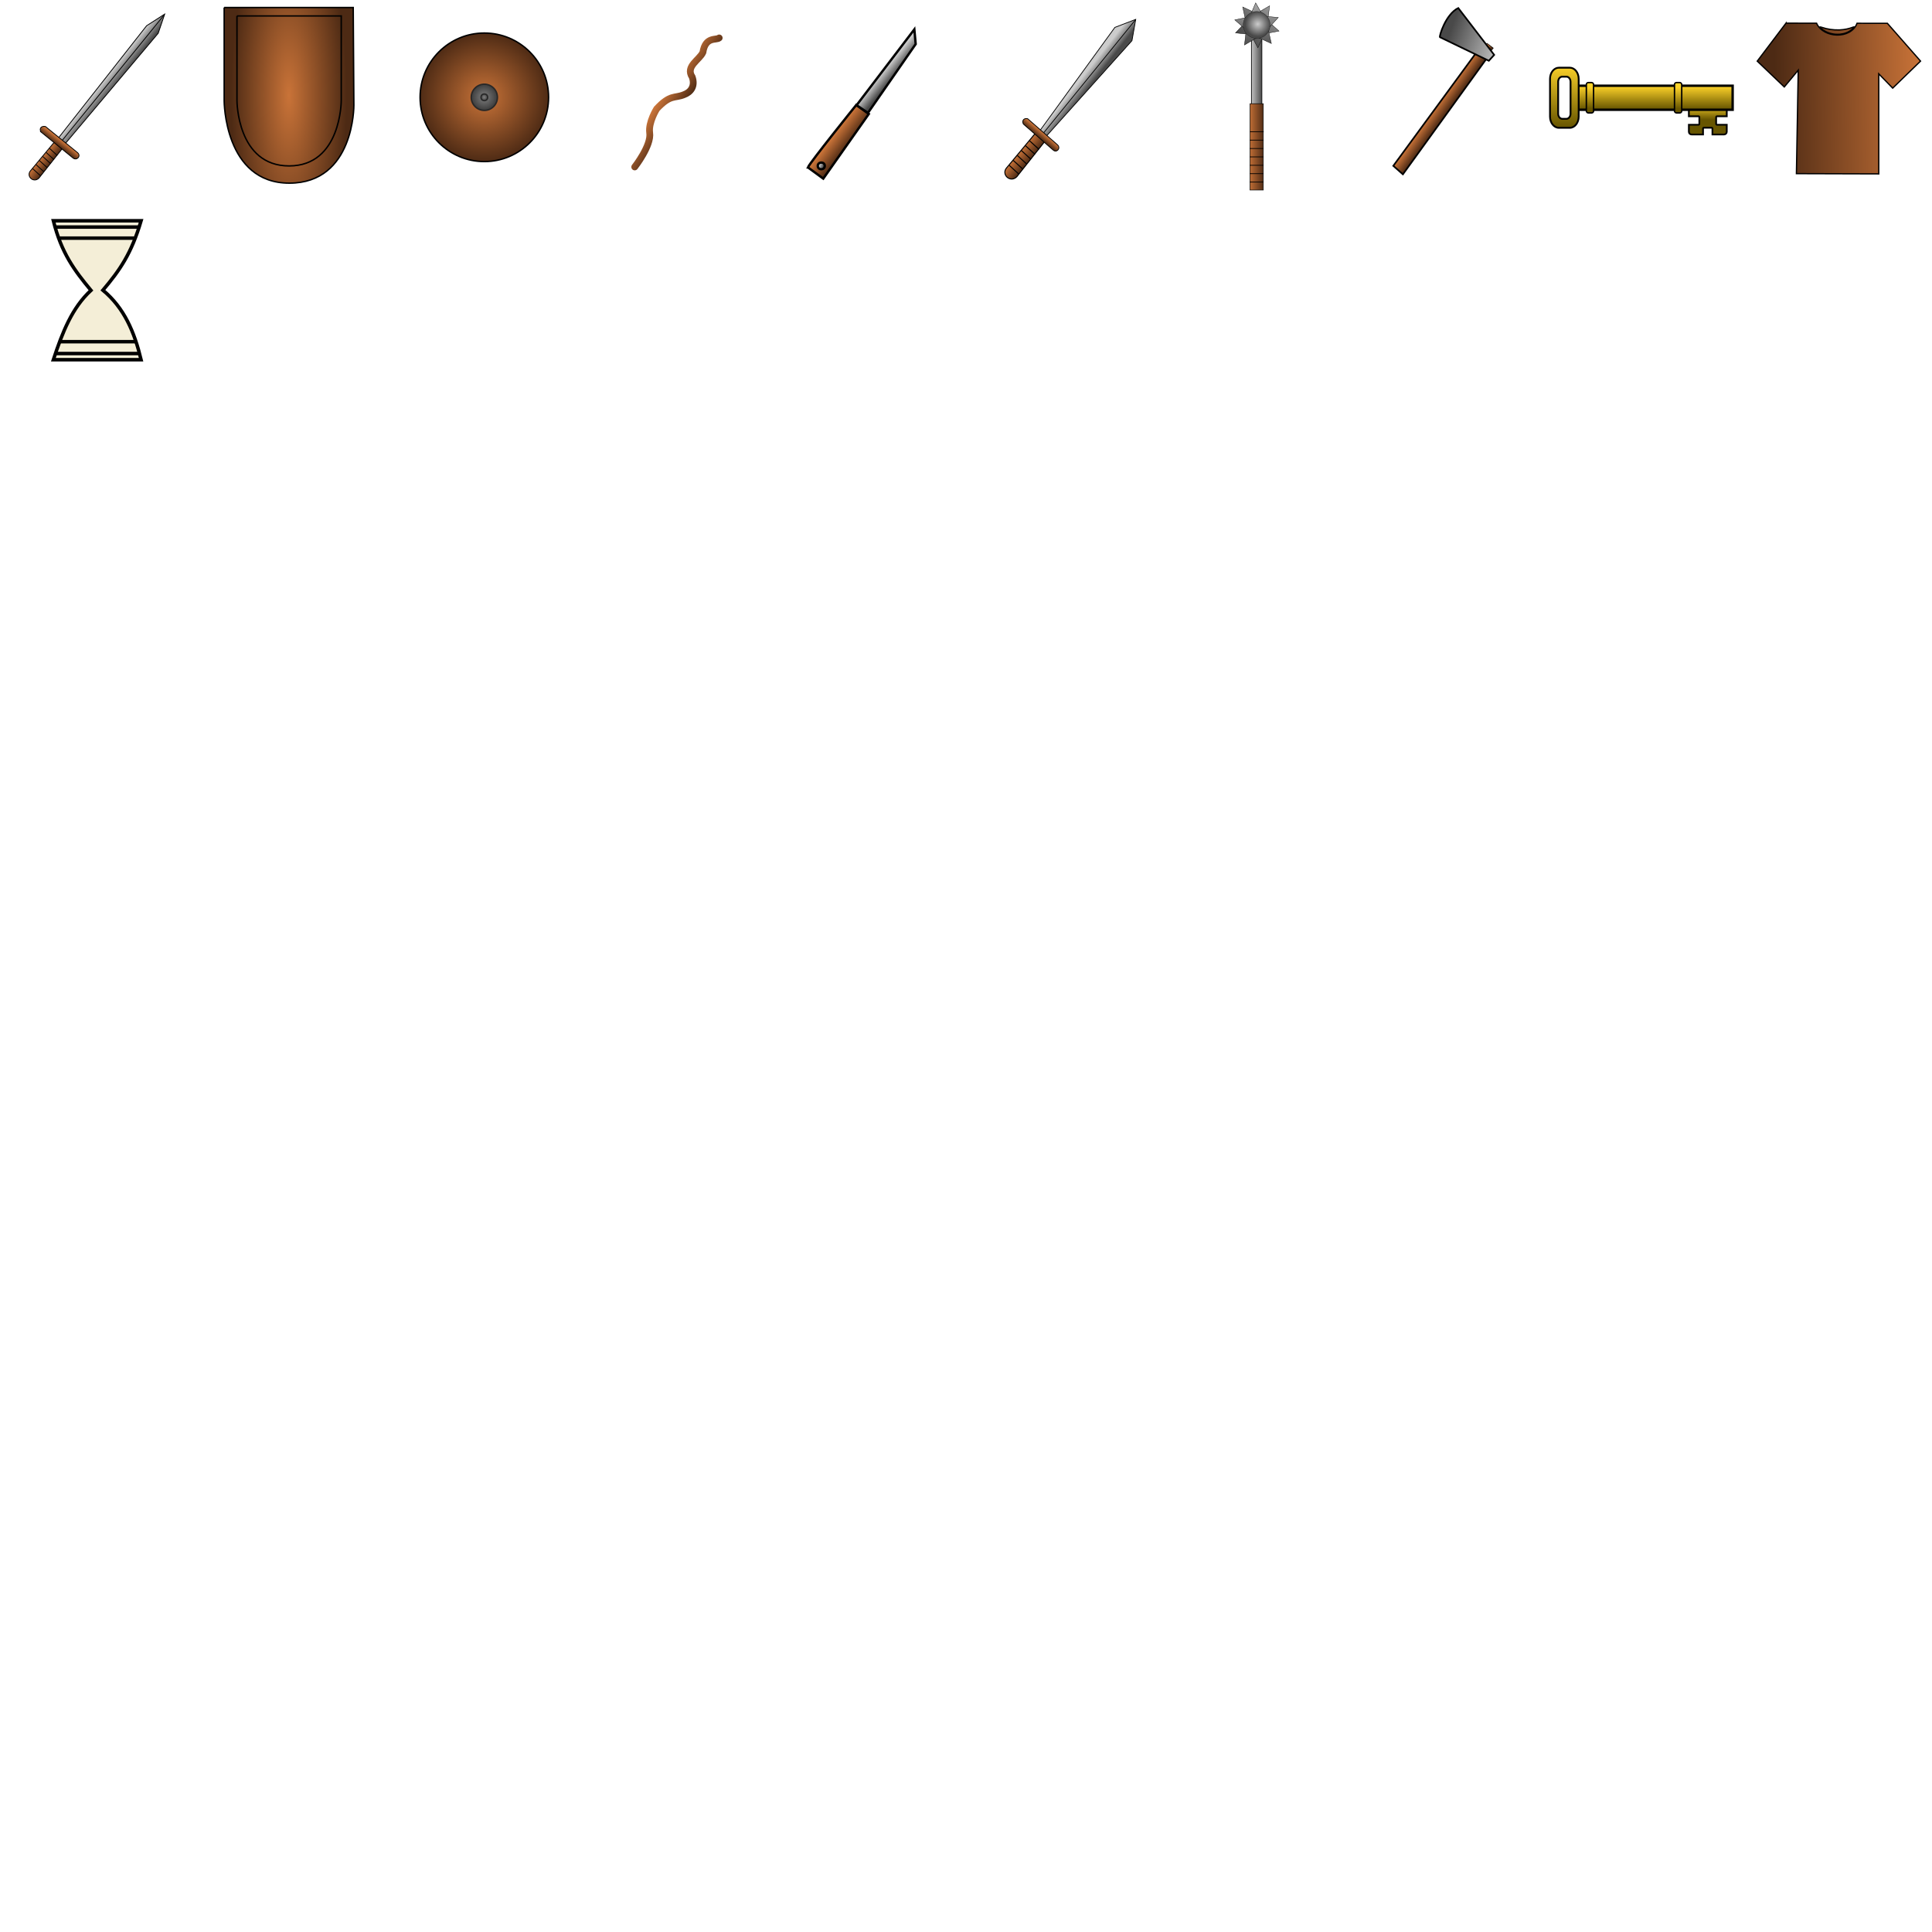 <?xml version="1.0" encoding="UTF-8" standalone="no"?>
<!-- Created with Inkscape (http://www.inkscape.org/) -->

<svg
   xmlns:osb="http://www.openswatchbook.org/uri/2009/osb"
   xmlns:dc="http://purl.org/dc/elements/1.1/"
   xmlns:cc="http://creativecommons.org/ns#"
   xmlns:rdf="http://www.w3.org/1999/02/22-rdf-syntax-ns#"
   xmlns:svg="http://www.w3.org/2000/svg"
   xmlns="http://www.w3.org/2000/svg"
   xmlns:xlink="http://www.w3.org/1999/xlink"
   xmlns:sodipodi="http://sodipodi.sourceforge.net/DTD/sodipodi-0.dtd"
   xmlns:inkscape="http://www.inkscape.org/namespaces/inkscape"
   width="640"
   height="640"
   viewBox="0 0 640 640"
   id="svg3440"
   version="1.1"
   inkscape:version="0.91 r13725"
   sodipodi:docname="items.svg"
   inkscape:export-filename="export/export.png"
   inkscape:export-xdpi="45"
   inkscape:export-ydpi="45">
  <defs
     id="defs3442">
    <linearGradient
       id="linearGradient5708"
       osb:paint="solid">
      <stop
         style="stop-color:#ff6600;stop-opacity:1;"
         offset="0"
         id="stop5710" />
    </linearGradient>
    <linearGradient
       inkscape:collect="always"
       xlink:href="#linearGradient5971"
       id="linearGradient6046-1"
       gradientUnits="userSpaceOnUse"
       x1="573.75"
       y1="361.112"
       x2="573.75"
       y2="372.362"
       gradientTransform="matrix(0.829,0,0,0.638,75.247,-666.398)" />
    <linearGradient
       inkscape:collect="always"
       id="linearGradient5971">
      <stop
         style="stop-color:#ffd42a;stop-opacity:1;"
         offset="0"
         id="stop5973" />
      <stop
         style="stop-color:#675500;stop-opacity:1"
         offset="1"
         id="stop5975" />
    </linearGradient>
    <linearGradient
       inkscape:collect="always"
       xlink:href="#linearGradient5971"
       id="linearGradient6046"
       gradientUnits="userSpaceOnUse"
       x1="573.75"
       y1="361.112"
       x2="573.75"
       y2="372.362"
       gradientTransform="matrix(0.829,0,0,0.638,104.447,-666.398)" />
    <linearGradient
       inkscape:collect="always"
       xlink:href="#linearGradient5971"
       id="linearGradient6042"
       gradientUnits="userSpaceOnUse"
       x1="541.851"
       y1="348.576"
       x2="541.649"
       y2="383.201"
       gradientTransform="matrix(0.596,0,0,0.607,226.909,-655.29)" />
    <linearGradient
       inkscape:collect="always"
       xlink:href="#linearGradient5971"
       id="linearGradient6044"
       gradientUnits="userSpaceOnUse"
       x1="573.75"
       y1="361.112"
       x2="573.75"
       y2="372.362"
       gradientTransform="matrix(0.922,0,0,0.688,49.303,-684.848)" />
    <linearGradient
       inkscape:collect="always"
       xlink:href="#linearGradient5971"
       id="linearGradient6040"
       gradientUnits="userSpaceOnUse"
       x1="597.979"
       y1="370.036"
       x2="597.947"
       y2="375.941"
       gradientTransform="matrix(2.329,0,0,0.905,-795.655,-765.44)" />
    <linearGradient
       inkscape:collect="always"
       xlink:href="#linearGradient12541"
       id="linearGradient3245"
       x1="479.33"
       y1="355.447"
       x2="446.2"
       y2="342.55"
       gradientUnits="userSpaceOnUse"
       gradientTransform="matrix(0.528,0,0,0.582,275.962,-652.045)" />
    <linearGradient
       id="linearGradient12541">
      <stop
         style="stop-color:#cccccc;stop-opacity:1;"
         offset="0"
         id="stop12543" />
      <stop
         style="stop-color:#494949;stop-opacity:1;"
         offset="1"
         id="stop12545" />
    </linearGradient>
    <linearGradient
       inkscape:collect="always"
       xlink:href="#linearGradient4813"
       id="linearGradient3237"
       x1="444.533"
       y1="367.777"
       x2="450.225"
       y2="372.277"
       gradientUnits="userSpaceOnUse"
       gradientTransform="matrix(0.528,0,0,0.582,273.442,-644.336)" />
    <linearGradient
       id="linearGradient4813">
      <stop
         style="stop-color:#c97338;stop-opacity:1;"
         offset="0"
         id="stop4815" />
      <stop
         style="stop-color:#4d2a14;stop-opacity:1;"
         offset="1"
         id="stop4817" />
    </linearGradient>
    <linearGradient
       gradientTransform="matrix(3.539,0,0,3.541,-196.864,-602.808)"
       inkscape:collect="always"
       xlink:href="#linearGradient12541"
       id="linearGradient3246"
       x1="141.281"
       y1="54.432"
       x2="141.68"
       y2="54.573"
       gradientUnits="userSpaceOnUse" />
    <linearGradient
       inkscape:collect="always"
       xlink:href="#linearGradient12541"
       id="linearGradient3236"
       x1="147.416"
       y1="45.331"
       x2="148.225"
       y2="45.987"
       gradientUnits="userSpaceOnUse"
       gradientTransform="matrix(3.539,0,0,3.541,-196.615,-602.559)" />
    <linearGradient
       inkscape:collect="always"
       xlink:href="#linearGradient4813"
       id="linearGradient3228"
       x1="142.638"
       y1="51.53"
       x2="143.93"
       y2="52.524"
       gradientUnits="userSpaceOnUse"
       gradientTransform="matrix(3.539,0,0,3.541,-196.615,-602.559)" />
    <radialGradient
       inkscape:collect="always"
       xlink:href="#linearGradient4813"
       id="radialGradient3299"
       gradientUnits="userSpaceOnUse"
       gradientTransform="matrix(2.169,9.3551042e-6,-9.3504879e-6,2.17,-97.49,-674.532)"
       cx="133.555"
       cy="111.468"
       fx="133.555"
       fy="111.468"
       r="9.961" />
    <radialGradient
       inkscape:collect="always"
       xlink:href="#linearGradient12549"
       id="radialGradient3515"
       cx="192.438"
       cy="100.55"
       fx="192.438"
       fy="100.55"
       r="2.15"
       gradientUnits="userSpaceOnUse"
       gradientTransform="matrix(2.169,0,0,2.17,-225.221,-650.833)" />
    <linearGradient
       id="linearGradient12549">
      <stop
         style="stop-color:#808080;stop-opacity:1;"
         offset="0"
         id="stop12551" />
      <stop
         style="stop-color:#373737;stop-opacity:1;"
         offset="1"
         id="stop12553" />
    </linearGradient>
    <radialGradient
       inkscape:collect="always"
       xlink:href="#linearGradient12549"
       id="radialGradient3523"
       cx="192.62"
       cy="100"
       fx="192.62"
       fy="100"
       r="0.658"
       gradientUnits="userSpaceOnUse"
       gradientTransform="matrix(2.169,0,0,2.17,-225.618,-649.64)" />
    <radialGradient
       inkscape:collect="always"
       xlink:href="#linearGradient4813"
       id="radialGradient3292"
       cx="152.487"
       cy="102.688"
       fx="152.487"
       fy="102.688"
       r="10.05"
       gradientTransform="matrix(1.721,1.1159928e-6,-3.5497681e-6,5.48,-135.185,-994.329)"
       gradientUnits="userSpaceOnUse" />
    <linearGradient
       inkscape:collect="always"
       xlink:href="#linearGradient4813"
       id="linearGradient2446"
       gradientUnits="userSpaceOnUse"
       gradientTransform="matrix(0.913,-0.042,0.042,0.914,-57.469,-502.414)"
       x1="115.345"
       y1="97.134"
       x2="113.871"
       y2="98.831" />
    <linearGradient
       inkscape:collect="always"
       xlink:href="#linearGradient4813"
       id="linearGradient2449"
       gradientUnits="userSpaceOnUse"
       gradientTransform="matrix(0.933,-0.043,0.043,0.929,-60.813,-502.606)"
       x1="109.524"
       y1="101.312"
       x2="112.55"
       y2="103.964" />
    <linearGradient
       inkscape:collect="always"
       xlink:href="#linearGradient12541"
       id="linearGradient2453"
       gradientUnits="userSpaceOnUse"
       gradientTransform="matrix(1.153,-0.053,0.05,1.089,-85.741,-518.461)"
       x1="130.927"
       y1="76.768"
       x2="133.723"
       y2="79.041" />
    <linearGradient
       inkscape:collect="always"
       xlink:href="#linearGradient4813"
       id="linearGradient5720"
       x1="317.95"
       y1="-435.07"
       x2="322.716"
       y2="-432.086"
       gradientUnits="userSpaceOnUse"
       gradientTransform="matrix(1.5,0,0,1.5,-163.105,219.581)" />
    <linearGradient
       inkscape:collect="always"
       xlink:href="#linearGradient4813"
       id="linearGradient5783"
       gradientUnits="userSpaceOnUse"
       gradientTransform="matrix(0.835,-0.039,0.039,0.836,-48.063,-495.825)"
       x1="115.345"
       y1="97.134"
       x2="113.871"
       y2="98.831" />
    <linearGradient
       inkscape:collect="always"
       xlink:href="#linearGradient12541"
       id="linearGradient5796"
       gradientUnits="userSpaceOnUse"
       gradientTransform="matrix(1.056,-0.049,0.046,0.998,250.399,-511.815)"
       x1="130.927"
       y1="76.768"
       x2="133.723"
       y2="79.041" />
    <linearGradient
       inkscape:collect="always"
       xlink:href="#linearGradient4813"
       id="linearGradient5798"
       gradientUnits="userSpaceOnUse"
       gradientTransform="matrix(1.129,-0.052,0.052,1.125,240.936,-523.395)"
       x1="109.524"
       y1="101.312"
       x2="112.55"
       y2="103.964" />
    <linearGradient
       inkscape:collect="always"
       xlink:href="#linearGradient4813"
       id="linearGradient5800"
       gradientUnits="userSpaceOnUse"
       gradientTransform="matrix(0.85,-0.042,0.039,0.912,275.146,-504.856)"
       x1="115.345"
       y1="97.134"
       x2="113.871"
       y2="98.831" />
    <linearGradient
       inkscape:collect="always"
       xlink:href="#linearGradient12541"
       id="linearGradient5796-9"
       gradientUnits="userSpaceOnUse"
       gradientTransform="matrix(0.872,-0.04,0.038,0.824,-103.193,-43.95)"
       x1="130.927"
       y1="76.768"
       x2="133.723"
       y2="79.041" />
    <linearGradient
       inkscape:collect="always"
       xlink:href="#linearGradient12541"
       id="linearGradient5880"
       gradientUnits="userSpaceOnUse"
       gradientTransform="matrix(0.29,-0.037,0.013,0.759,390.585,-493.605)"
       x1="187.586"
       y1="82.756"
       x2="200.67"
       y2="83.389" />
    <linearGradient
       inkscape:collect="always"
       xlink:href="#linearGradient4813"
       id="linearGradient5800-7"
       gradientUnits="userSpaceOnUse"
       gradientTransform="matrix(0.702,-0.035,0.032,0.754,-78.755,-65.405)"
       x1="115.345"
       y1="97.134"
       x2="113.871"
       y2="98.831" />
    <linearGradient
       inkscape:collect="always"
       xlink:href="#linearGradient4813"
       id="linearGradient5909"
       gradientUnits="userSpaceOnUse"
       gradientTransform="matrix(1.099,-0.112,0.051,2.429,208.43,-632.261)"
       x1="211.005"
       y1="99.77"
       x2="215.663"
       y2="99.986" />
    <linearGradient
       inkscape:collect="always"
       xlink:href="#linearGradient12541"
       id="linearGradient5880-7"
       gradientUnits="userSpaceOnUse"
       gradientTransform="matrix(0.125,-0.019,0.005,0.391,-24.009,-20.297)"
       x1="187.586"
       y1="82.756"
       x2="200.67"
       y2="83.389" />
    <radialGradient
       inkscape:collect="always"
       xlink:href="#linearGradient12541"
       id="radialGradient5940"
       cx="120.716"
       cy="-448.545"
       fx="120.716"
       fy="-448.545"
       r="3.055"
       gradientUnits="userSpaceOnUse"
       gradientTransform="matrix(1.363,-0.028,0.028,1.343,296.471,148.901)" />
    <linearGradient
       inkscape:collect="always"
       xlink:href="#linearGradient12541"
       id="linearGradient5944"
       gradientUnits="userSpaceOnUse"
       gradientTransform="matrix(0.105,-0.013,0.005,0.274,-169.443,-880.141)"
       x1="2739.034"
       y1="1719.131"
       x2="2652.956"
       y2="1714.854" />
    <linearGradient
       inkscape:collect="always"
       xlink:href="#linearGradient12541"
       id="linearGradient5944-4"
       gradientUnits="userSpaceOnUse"
       gradientTransform="matrix(0.105,-0.013,0.005,0.274,-169.443,-880.141)"
       x1="2727.485"
       y1="1718.279"
       x2="2647.737"
       y2="1719.02" />
    <linearGradient
       inkscape:collect="always"
       xlink:href="#linearGradient4813"
       id="linearGradient3237-1"
       x1="444.533"
       y1="367.777"
       x2="450.225"
       y2="372.277"
       gradientUnits="userSpaceOnUse"
       gradientTransform="matrix(0.183,0,0,0.195,439.937,-516.81)" />
    <linearGradient
       inkscape:collect="always"
       xlink:href="#linearGradient4813"
       id="linearGradient4412"
       gradientUnits="userSpaceOnUse"
       x1="91.215"
       y1="-365.405"
       x2="42.715"
       y2="-364.53"
       gradientTransform="translate(577.119,-65.288)" />
    <linearGradient
       inkscape:collect="always"
       xlink:href="#linearGradient4813"
       id="linearGradient4414"
       gradientUnits="userSpaceOnUse"
       x1="91.215"
       y1="-365.405"
       x2="42.715"
       y2="-364.53"
       gradientTransform="translate(577.119,-65.288)" />
  </defs>
  <sodipodi:namedview
     id="base"
     pagecolor="#0f0f0f"
     bordercolor="#666666"
     borderopacity="1.0"
     inkscape:pageopacity="0"
     inkscape:pageshadow="2"
     inkscape:zoom="2.0000001"
     inkscape:cx="228.9577"
     inkscape:cy="550.89998"
     inkscape:document-units="px"
     inkscape:current-layer="layer1"
     showgrid="true"
     inkscape:window-width="1920"
     inkscape:window-height="1031"
     inkscape:window-x="0"
     inkscape:window-y="0"
     inkscape:window-maximized="1"
     showguides="true"
     inkscape:guide-bbox="true"
     inkscape:snap-grids="false"
     inkscape:snap-to-guides="false"
     width="640mm"
     units="px"
     showborder="true"
     borderlayer="false"
     fit-margin-top="0"
     fit-margin-left="0"
     fit-margin-right="0"
     fit-margin-bottom="0"
     inkscape:snap-bbox="false"
     inkscape:snap-global="false"
     inkscape:snap-bbox-midpoints="true"
     inkscape:snap-object-midpoints="false"
     inkscape:snap-others="false">
    <inkscape:grid
       type="xygrid"
       id="grid3472"
       visible="true"
       enabled="true"
       snapvisiblegridlinesonly="false"
       spacingx="64"
       spacingy="64"
       originx="0"
       originy="0" />
    <sodipodi:guide
       position="32,593.437"
       orientation="1,0"
       id="guide3343"
       inkscape:label=""
       inkscape:color="rgb(0,0,255)" />
    <sodipodi:guide
       position="1.375,608"
       orientation="0,1"
       id="guide3347" />
    <sodipodi:guide
       position="160,630.828"
       orientation="1,0"
       id="guide4501"
       inkscape:label=""
       inkscape:color="rgb(0,0,255)" />
    <sodipodi:guide
       position="96,604.576"
       orientation="1,0"
       id="guide4503"
       inkscape:label=""
       inkscape:color="rgb(0,0,255)" />
    <sodipodi:guide
       position="224,536.871"
       orientation="1,0"
       id="guide4505"
       inkscape:label=""
       inkscape:color="rgb(0,0,255)" />
    <sodipodi:guide
       position="185.969,544"
       orientation="0,1"
       id="guide4507"
       inkscape:label=""
       inkscape:color="rgb(0,0,255)" />
    <sodipodi:guide
       position="288,569.574"
       orientation="1,0"
       id="guide5830"
       inkscape:label=""
       inkscape:color="rgb(0,0,255)" />
    <sodipodi:guide
       position="352,575.231"
       orientation="1,0"
       id="guide5832"
       inkscape:label=""
       inkscape:color="rgb(0,0,255)" />
    <sodipodi:guide
       position="416,583.717"
       orientation="1,0"
       id="guide5834"
       inkscape:label=""
       inkscape:color="rgb(0,0,255)" />
    <sodipodi:guide
       position="480,592.202"
       orientation="1,0"
       id="guide5836"
       inkscape:label=""
       inkscape:color="rgb(0,0,255)" />
    <sodipodi:guide
       position="544,540"
       orientation="1,0"
       id="guide5838"
       inkscape:label=""
       inkscape:color="rgb(0,0,255)" />
    <sodipodi:guide
       position="608,588.313"
       orientation="1,0"
       id="guide5840"
       inkscape:label=""
       inkscape:color="rgb(0,0,255)" />
  </sodipodi:namedview>
  <g
     inkscape:label="Layer 1"
     inkscape:groupmode="layer"
     id="layer1"
     transform="translate(-31.778,464.843)">
    <g
       id="g5052">
      <title
         id="title5195">sword</title>
      <path
         inkscape:connector-curvature="0"
         sodipodi:nodetypes="cccccc"
         id="path2401"
         d="m 50.804,-418.716 29.546,-37.603 5.984,-3.853 -2.148,6.344 -31.071,36.902 -2.311,-1.789 z"
         style="display:inline;fill:url(#linearGradient2453);fill-opacity:1;fill-rule:evenodd;stroke:#000000;stroke-width:0.274;stroke-linecap:butt;stroke-linejoin:miter;stroke-miterlimit:4;stroke-dasharray:none;stroke-opacity:1" />
      <path
         inkscape:connector-curvature="0"
         sodipodi:nodetypes="cc"
         id="path2405"
         d="m 52.043,-417.902 34.112,-42"
         style="display:inline;fill:#666666;fill-rule:evenodd;stroke:#000000;stroke-width:0.274;stroke-linecap:butt;stroke-linejoin:miter;stroke-miterlimit:4;stroke-dasharray:none;stroke-opacity:1" />
      <path
         inkscape:connector-curvature="0"
         sodipodi:nodetypes="ccccc"
         id="path2403"
         d="m 49.89,-417.908 -7.908,9.513 c -1.75,1.869 0.911,4.365 2.705,2.536 l 7.729,-9.755 -2.527,-2.295 z"
         style="display:inline;fill:url(#linearGradient2449);fill-opacity:1;fill-rule:evenodd;stroke:#000000;stroke-width:0.274;stroke-linecap:butt;stroke-linejoin:miter;stroke-miterlimit:4;stroke-dasharray:none;stroke-opacity:1" />
      <path
         inkscape:connector-curvature="0"
         style="display:inline;fill:url(#linearGradient2446);fill-opacity:1;fill-rule:evenodd;stroke:#000000;stroke-width:0.274;stroke-linecap:butt;stroke-linejoin:miter;stroke-miterlimit:4;stroke-dasharray:none;stroke-opacity:1"
         d="m 45.317,-421.157 10.677,8.683 c 1.227,0.922 2.726,-0.672 1.491,-1.785 l -10.649,-8.675 c -1.313,-0.266 -2.137,0.577 -1.518,1.777 z"
         id="path2415"
         sodipodi:nodetypes="ccccc" />
      <path
         inkscape:connector-curvature="0"
         id="path4871"
         d="m 42.596,-408.978 2.589,2.361"
         style="display:inline;fill:none;fill-rule:evenodd;stroke:#000000;stroke-width:0.274;stroke-linecap:butt;stroke-linejoin:miter;stroke-miterlimit:4;stroke-dasharray:none;stroke-opacity:1" />
      <path
         inkscape:connector-curvature="0"
         style="display:inline;fill:none;fill-rule:evenodd;stroke:#000000;stroke-width:0.274;stroke-linecap:butt;stroke-linejoin:miter;stroke-miterlimit:4;stroke-dasharray:none;stroke-opacity:1"
         d="m 43.71,-410.322 2.589,2.361"
         id="path4873" />
      <path
         inkscape:connector-curvature="0"
         id="path4875"
         d="m 44.825,-411.666 2.589,2.361"
         style="display:inline;fill:none;fill-rule:evenodd;stroke:#000000;stroke-width:0.274;stroke-linecap:butt;stroke-linejoin:miter;stroke-miterlimit:4;stroke-dasharray:none;stroke-opacity:1" />
      <path
         inkscape:connector-curvature="0"
         style="display:inline;fill:none;fill-rule:evenodd;stroke:#000000;stroke-width:0.274;stroke-linecap:butt;stroke-linejoin:miter;stroke-miterlimit:4;stroke-dasharray:none;stroke-opacity:1"
         d="m 45.94,-413.01 2.589,2.361"
         id="path4877" />
      <path
         inkscape:connector-curvature="0"
         id="path4879"
         d="m 47.054,-414.354 2.589,2.361"
         style="display:inline;fill:none;fill-rule:evenodd;stroke:#000000;stroke-width:0.274;stroke-linecap:butt;stroke-linejoin:miter;stroke-miterlimit:4;stroke-dasharray:none;stroke-opacity:1" />
      <path
         inkscape:connector-curvature="0"
         style="display:inline;fill:none;fill-rule:evenodd;stroke:#000000;stroke-width:0.274;stroke-linecap:butt;stroke-linejoin:miter;stroke-miterlimit:4;stroke-dasharray:none;stroke-opacity:1"
         d="m 48.169,-415.698 2.589,2.361"
         id="path4881" />
    </g>
    <g
       id="g5068">
      <title
         id="title5197">wooden_shield</title>
      <g
         transform="matrix(1.111,0,0,1.111,-13.878,46.226)"
         id="g4377">
        <path
           style="display:inline;fill:url(#radialGradient3292);fill-opacity:1;fill-rule:evenodd;stroke:#000000;stroke-width:0.429;stroke-linecap:butt;stroke-linejoin:miter;stroke-miterlimit:4;stroke-dasharray:none;stroke-opacity:1"
           d="m 107.934,-457.76 38.479,0 0.194,29.157 c 0,0 0.194,23.206 -19.239,23.206 -19.434,0 -19.434,-24.516 -19.434,-24.516 l 0,-27.848 z"
           id="path4831"
           sodipodi:nodetypes="cccccc"
           inkscape:connector-curvature="0" />
        <path
           style="display:inline;fill:none;fill-rule:evenodd;stroke:#000000;stroke-width:0.429;stroke-linecap:butt;stroke-linejoin:miter;stroke-miterlimit:4;stroke-dasharray:none;stroke-opacity:1"
           d="m 111.751,-455.254 31.094,0 0,25.276 c 0,0 0,19.443 -15.547,19.443 -15.547,0 -15.547,-19.443 -15.547,-19.443 l 0,-25.276"
           id="path4907"
           sodipodi:nodetypes="cccccc"
           inkscape:connector-curvature="0" />
      </g>
    </g>
    <g
       id="g5076">
      <title
         id="title5199">wooden_buckler</title>
      <ellipse
         ry="21.293"
         rx="21.283"
         id="path2460"
         style="fill:url(#radialGradient3299);fill-opacity:1;stroke:#000000;stroke-width:0.479;stroke-miterlimit:4;stroke-dasharray:none;stroke-opacity:1"
         cx="192.219"
         cy="-432.609" />
      <ellipse
         ry="4.341"
         rx="4.338"
         id="path3246"
         style="fill:url(#radialGradient3515);fill-opacity:1;stroke:#282828;stroke-width:0.479;stroke-miterlimit:4;stroke-dasharray:none;stroke-opacity:1"
         cx="192.219"
         cy="-432.609" />
      <ellipse
         ry="1.103"
         rx="1.102"
         id="path3248"
         style="fill:url(#radialGradient3523);fill-opacity:1;stroke:#292929;stroke-width:0.479;stroke-miterlimit:4;stroke-dasharray:none;stroke-opacity:1"
         cx="192.219"
         cy="-432.609" />
    </g>
    <g
       id="g4270"
       transform="translate(-62.933,0.177)">
      <title
         id="title5201">stick</title>
      <path
         sodipodi:nodetypes="ccccccc"
         inkscape:connector-curvature="0"
         id="path4214"
         d="m 304.969,-409.718 c 0,0 5.609,-7.125 4.952,-11.343 -0.469,-3.468 2.336,-7.91 2.336,-7.91 4.498,-4.841 5.931,-3.428 8.991,-4.673 2.343,-0.844 3.802,-2.849 2.77,-5.848 -2.343,-3.562 2.415,-5.666 3.54,-8.197 0.844,-5.343 4.453,-3.924 5.391,-4.768"
         style="fill:none;fill-rule:evenodd;stroke:url(#linearGradient5720);stroke-width:2.25;stroke-linecap:round;stroke-linejoin:miter;stroke-miterlimit:4;stroke-dasharray:none;stroke-opacity:1" />
    </g>
    <g
       id="g5134">
      <title
         id="title5203">small_knife</title>
      <path
         inkscape:connector-curvature="0"
         sodipodi:nodetypes="ccccc"
         id="path2440"
         d="m 299.415,-409.393 c 0.626,-1.565 16.026,-20.69 16.026,-20.69 l 4.139,2.981 -15.087,21.43 -5.077,-3.721 z"
         style="display:inline;fill:url(#linearGradient3228);fill-opacity:1;fill-rule:evenodd;stroke:#000000;stroke-width:0.782;stroke-linecap:butt;stroke-linejoin:miter;stroke-miterlimit:4;stroke-dasharray:none;stroke-opacity:1" />
      <path
         inkscape:connector-curvature="0"
         sodipodi:nodetypes="ccccc"
         id="path3212"
         d="m 315.536,-429.995 19.132,-25.117 0.442,4.868 -15.815,22.793 -3.76,-2.545 z"
         style="display:inline;fill:url(#linearGradient3236);fill-opacity:1;fill-rule:evenodd;stroke:#000000;stroke-width:0.782;stroke-linecap:butt;stroke-linejoin:miter;stroke-miterlimit:4;stroke-dasharray:none;stroke-opacity:1" />
      <ellipse
         ry="1.106"
         rx="1.161"
         cy="-409.885"
         cx="303.841"
         id="path3238"
         style="display:inline;fill:url(#linearGradient3246);fill-opacity:1;stroke:#000000;stroke-width:0.782;stroke-miterlimit:4;stroke-dasharray:none;stroke-opacity:1" />
    </g>
    <g
       id="g5118">
      <title
         id="title4426">shortsword</title>
      <path
         inkscape:connector-curvature="0"
         sodipodi:nodetypes="cccccc"
         id="path2401-2"
         d="m 375.46,-420.458 25.637,-35.313 6.904,-2.657 -1.242,7.052 -29.182,32.557 z"
         style="display:inline;fill:url(#linearGradient5796);fill-opacity:1;fill-rule:evenodd;stroke:#000000;stroke-width:0.251;stroke-linecap:butt;stroke-linejoin:miter;stroke-miterlimit:4;stroke-dasharray:none;stroke-opacity:1" />
      <path
         inkscape:connector-curvature="0"
         sodipodi:nodetypes="cc"
         id="path2405-9"
         d="m 376.595,-419.714 31.243,-38.468"
         style="display:inline;fill:#666666;fill-rule:evenodd;stroke:#000000;stroke-width:0.251;stroke-linecap:butt;stroke-linejoin:miter;stroke-miterlimit:4;stroke-dasharray:none;stroke-opacity:1" />
      <path
         inkscape:connector-curvature="0"
         sodipodi:nodetypes="ccccc"
         id="path2403-5"
         d="m 374.912,-420.891 -9.57,11.513 c -2.118,2.262 1.103,5.283 3.273,3.069 l 9.354,-11.805 -3.058,-2.777 z"
         style="display:inline;fill:url(#linearGradient5798);fill-opacity:1;fill-rule:evenodd;stroke:#000000;stroke-width:0.331;stroke-linecap:butt;stroke-linejoin:miter;stroke-miterlimit:4;stroke-dasharray:none;stroke-opacity:1" />
      <path
         inkscape:connector-curvature="0"
         style="display:inline;fill:url(#linearGradient5800);fill-opacity:1;fill-rule:evenodd;stroke:#000000;stroke-width:0.264;stroke-linecap:butt;stroke-linejoin:miter;stroke-miterlimit:4;stroke-dasharray:none;stroke-opacity:1"
         d="m 370.783,-423.746 9.934,8.667 c 1.141,0.92 2.537,-0.67 1.387,-1.782 l -9.908,-8.659 c -1.222,-0.265 -1.988,0.576 -1.413,1.774 z"
         id="path2415-1"
         sodipodi:nodetypes="ccccc" />
      <path
         inkscape:connector-curvature="0"
         id="path4871-6"
         d="m 366.084,-410.083 3.133,2.858"
         style="display:inline;fill:none;fill-rule:evenodd;stroke:#000000;stroke-width:0.331;stroke-linecap:butt;stroke-linejoin:miter;stroke-miterlimit:4;stroke-dasharray:none;stroke-opacity:1" />
      <path
         inkscape:connector-curvature="0"
         style="display:inline;fill:none;fill-rule:evenodd;stroke:#000000;stroke-width:0.331;stroke-linecap:butt;stroke-linejoin:miter;stroke-miterlimit:4;stroke-dasharray:none;stroke-opacity:1"
         d="m 367.433,-411.71 3.133,2.858"
         id="path4873-0" />
      <path
         inkscape:connector-curvature="0"
         id="path4875-3"
         d="m 368.782,-413.336 3.133,2.858"
         style="display:inline;fill:none;fill-rule:evenodd;stroke:#000000;stroke-width:0.331;stroke-linecap:butt;stroke-linejoin:miter;stroke-miterlimit:4;stroke-dasharray:none;stroke-opacity:1" />
      <path
         inkscape:connector-curvature="0"
         style="display:inline;fill:none;fill-rule:evenodd;stroke:#000000;stroke-width:0.331;stroke-linecap:butt;stroke-linejoin:miter;stroke-miterlimit:4;stroke-dasharray:none;stroke-opacity:1"
         d="m 370.131,-414.963 3.133,2.858"
         id="path4877-3" />
      <path
         inkscape:connector-curvature="0"
         id="path4879-5"
         d="m 371.48,-416.59 3.133,2.858"
         style="display:inline;fill:none;fill-rule:evenodd;stroke:#000000;stroke-width:0.331;stroke-linecap:butt;stroke-linejoin:miter;stroke-miterlimit:4;stroke-dasharray:none;stroke-opacity:1" />
      <path
         inkscape:connector-curvature="0"
         style="display:inline;fill:none;fill-rule:evenodd;stroke:#000000;stroke-width:0.331;stroke-linecap:butt;stroke-linejoin:miter;stroke-miterlimit:4;stroke-dasharray:none;stroke-opacity:1"
         d="m 372.829,-418.216 3.133,2.858"
         id="path4881-2" />
    </g>
    <g
       id="g5093">
      <title
         id="title5207">mace</title>
      <rect
         style="color:#000000;clip-rule:nonzero;display:inline;overflow:visible;visibility:visible;opacity:1;isolation:auto;mix-blend-mode:normal;color-interpolation:sRGB;color-interpolation-filters:linearRGB;solid-color:#000000;solid-opacity:1;fill:url(#linearGradient5880);fill-opacity:1;fill-rule:evenodd;stroke:#000000;stroke-width:0.231;stroke-linecap:butt;stroke-linejoin:miter;stroke-miterlimit:4;stroke-dasharray:none;stroke-dashoffset:0;stroke-opacity:1;color-rendering:auto;image-rendering:auto;shape-rendering:auto;text-rendering:auto;enable-background:accumulate"
         id="rect5857"
         width="3.454"
         height="31.404"
         x="446.335"
         y="-454.164" />
      <rect
         style="color:#000000;clip-rule:nonzero;display:inline;overflow:visible;visibility:visible;opacity:1;isolation:auto;mix-blend-mode:normal;color-interpolation:sRGB;color-interpolation-filters:linearRGB;solid-color:#000000;solid-opacity:1;fill:url(#linearGradient5909);fill-opacity:1;fill-rule:evenodd;stroke:#000000;stroke-width:0.186;stroke-linecap:butt;stroke-linejoin:miter;stroke-miterlimit:4;stroke-dasharray:none;stroke-dashoffset:0;stroke-opacity:1;color-rendering:auto;image-rendering:auto;shape-rendering:auto;text-rendering:auto;enable-background:accumulate"
         id="rect5882"
         width="4.401"
         height="28.602"
         x="445.862"
         y="-430.492" />
      <path
         sodipodi:type="star"
         style="color:#000000;clip-rule:nonzero;display:inline;overflow:visible;visibility:visible;opacity:1;isolation:auto;mix-blend-mode:normal;color-interpolation:sRGB;color-interpolation-filters:linearRGB;solid-color:#000000;solid-opacity:1;fill:url(#linearGradient5944);fill-opacity:1;fill-rule:evenodd;stroke:#000000;stroke-width:0.046;stroke-linecap:butt;stroke-linejoin:miter;stroke-miterlimit:4;stroke-dasharray:none;stroke-dashoffset:0;stroke-opacity:1;color-rendering:auto;image-rendering:auto;shape-rendering:auto;text-rendering:auto;enable-background:accumulate"
         id="path5942"
         sodipodi:sides="5"
         sodipodi:cx="120.18011"
         sodipodi:cy="-444.88141"
         sodipodi:r1="3.0022824"
         sodipodi:r2="1.5011413"
         sodipodi:arg1="1.065005"
         sodipodi:arg2="1.6933235"
         inkscape:flatsided="false"
         inkscape:rounded="0"
         inkscape:randomized="0"
         d="m 121.635,-442.255 -1.638,-1.136 -1.865,0.705 0.575,-1.909 -1.247,-1.556 1.993,-0.043 1.094,-1.667 0.657,1.882 1.923,0.526 -1.587,1.207 z"
         inkscape:transform-center-x="-0.043444085"
         inkscape:transform-center-y="0.27196271"
         transform="matrix(1.774,-1.803,1.803,1.774,1037.077,549.315)" />
      <path
         sodipodi:type="star"
         style="color:#000000;clip-rule:nonzero;display:inline;overflow:visible;visibility:visible;opacity:1;isolation:auto;mix-blend-mode:normal;color-interpolation:sRGB;color-interpolation-filters:linearRGB;solid-color:#000000;solid-opacity:1;fill:url(#linearGradient5944-4);fill-opacity:1;fill-rule:evenodd;stroke:#000000;stroke-width:0.046;stroke-linecap:butt;stroke-linejoin:miter;stroke-miterlimit:4;stroke-dasharray:none;stroke-dashoffset:0;stroke-opacity:1;color-rendering:auto;image-rendering:auto;shape-rendering:auto;text-rendering:auto;enable-background:accumulate"
         id="path5942-1"
         sodipodi:sides="5"
         sodipodi:cx="120.18011"
         sodipodi:cy="-444.88141"
         sodipodi:r1="3.0022824"
         sodipodi:r2="1.5011413"
         sodipodi:arg1="1.065005"
         sodipodi:arg2="1.6933235"
         inkscape:flatsided="false"
         inkscape:rounded="0"
         inkscape:randomized="0"
         d="m 121.635,-442.255 -1.638,-1.136 -1.865,0.705 0.575,-1.909 -1.247,-1.556 1.993,-0.043 1.094,-1.667 0.657,1.882 1.923,0.526 -1.587,1.207 z"
         inkscape:transform-center-x="0.055747167"
         inkscape:transform-center-y="-0.26008495"
         transform="matrix(0.345,-2.506,2.506,0.345,1521.562,-1.658)" />
      <circle
         style="color:#000000;clip-rule:nonzero;display:inline;overflow:visible;visibility:visible;opacity:1;isolation:auto;mix-blend-mode:normal;color-interpolation:sRGB;color-interpolation-filters:linearRGB;solid-color:#000000;solid-opacity:1;fill:url(#radialGradient5940);fill-opacity:1;fill-rule:evenodd;stroke:#000000;stroke-width:0.073;stroke-linecap:butt;stroke-linejoin:miter;stroke-miterlimit:4;stroke-dasharray:none;stroke-dashoffset:0;stroke-opacity:1;color-rendering:auto;image-rendering:auto;shape-rendering:auto;text-rendering:auto;enable-background:accumulate"
         id="path5911"
         cx="448.063"
         cy="-456.578"
         r="4.454" />
      <path
         style="fill:none;fill-rule:evenodd;stroke:#000000;stroke-width:0.236;stroke-linecap:butt;stroke-linejoin:miter;stroke-miterlimit:4;stroke-dasharray:none;stroke-opacity:1"
         d="m 445.775,-407.314 4.424,0 0,0.037"
         id="path5972"
         inkscape:connector-curvature="0" />
      <path
         style="fill:none;fill-rule:evenodd;stroke:#000000;stroke-width:0.236;stroke-linecap:butt;stroke-linejoin:miter;stroke-miterlimit:4;stroke-dasharray:none;stroke-opacity:1"
         d="m 445.745,-404.535 4.424,0 0,0.037"
         id="path5972-1"
         inkscape:connector-curvature="0" />
      <path
         style="fill:none;fill-rule:evenodd;stroke:#000000;stroke-width:0.236;stroke-linecap:butt;stroke-linejoin:miter;stroke-miterlimit:4;stroke-dasharray:none;stroke-opacity:1"
         d="m 445.77,-410.092 4.424,0 0,0.037"
         id="path5972-4"
         inkscape:connector-curvature="0" />
      <path
         style="fill:none;fill-rule:evenodd;stroke:#000000;stroke-width:0.236;stroke-linecap:butt;stroke-linejoin:miter;stroke-miterlimit:4;stroke-dasharray:none;stroke-opacity:1"
         d="m 445.771,-412.871 4.424,0 0,0.037"
         id="path5972-0"
         inkscape:connector-curvature="0" />
      <path
         style="fill:none;fill-rule:evenodd;stroke:#000000;stroke-width:0.236;stroke-linecap:butt;stroke-linejoin:miter;stroke-miterlimit:4;stroke-dasharray:none;stroke-opacity:1"
         d="m 445.734,-415.65 4.424,0 0,0.037"
         id="path5972-0-7"
         inkscape:connector-curvature="0" />
      <path
         style="fill:none;fill-rule:evenodd;stroke:#000000;stroke-width:0.236;stroke-linecap:butt;stroke-linejoin:miter;stroke-miterlimit:4;stroke-dasharray:none;stroke-opacity:1"
         d="m 445.771,-418.429 4.424,0 0,0.037"
         id="path5972-0-9"
         inkscape:connector-curvature="0" />
      <path
         style="fill:none;fill-rule:evenodd;stroke:#000000;stroke-width:0.236;stroke-linecap:butt;stroke-linejoin:miter;stroke-miterlimit:4;stroke-dasharray:none;stroke-opacity:1"
         d="m 445.843,-421.208 4.424,0 0,0.037"
         id="path5972-0-6"
         inkscape:connector-curvature="0" />
    </g>
    <g
       id="g5142">
      <title
         id="title5216">axe</title>
      <path
         inkscape:connector-curvature="0"
         sodipodi:nodetypes="ccccc"
         id="path2457"
         d="m 496.502,-407.099 29.15,-40.302 -2.684,-2.939 -29.639,40.435 3.173,2.806 z"
         style="display:inline;fill:url(#linearGradient3237);fill-opacity:1;fill-rule:evenodd;stroke:#000000;stroke-width:0.554px;stroke-linecap:butt;stroke-linejoin:miter;stroke-opacity:1" />
      <path
         inkscape:connector-curvature="0"
         sodipodi:nodetypes="ccccc"
         id="path2457-9"
         d="m 524.049,-446.038 2.388,-2.877 -2.075,-1.572 -2.339,2.758 z"
         style="display:inline;fill:url(#linearGradient3237-1);fill-opacity:1;fill-rule:evenodd;stroke:#000000;stroke-width:0.189px;stroke-linecap:butt;stroke-linejoin:miter;stroke-opacity:1" />
      <path
         inkscape:connector-curvature="0"
         sodipodi:nodetypes="ccssc"
         id="path2459"
         d="m 508.77,-452.526 c -0.3,-0.172 1.813,-7.549 6.073,-9.66 l 11.897,15.52 c 0,0 -1.761,1.952 -1.761,1.952 l -16.209,-7.812 z"
         style="display:inline;fill:url(#linearGradient3245);fill-opacity:1;fill-rule:evenodd;stroke:#000000;stroke-width:0.554px;stroke-linecap:butt;stroke-linejoin:miter;stroke-opacity:1" />
    </g>
    <g
       id="g5158">
      <title
         id="title5209">key</title>
      <path
         style="color:#000000;clip-rule:nonzero;display:inline;overflow:visible;visibility:visible;opacity:1;isolation:auto;mix-blend-mode:normal;color-interpolation:sRGB;color-interpolation-filters:linearRGB;solid-color:#000000;solid-opacity:1;fill:url(#linearGradient6040);fill-opacity:1;fill-rule:nonzero;stroke:#000000;stroke-width:0.573;stroke-linecap:butt;stroke-linejoin:miter;stroke-miterlimit:4;stroke-dasharray:none;stroke-dashoffset:0;stroke-opacity:1;color-rendering:auto;image-rendering:auto;shape-rendering:auto;text-rendering:auto;enable-background:accumulate"
         d="m 592.139,-429.412 c -0.502,0 -0.906,0.403 -0.906,0.904 l 0,2.186 3.197,0 c 0.151,0 0.273,0.12 0.273,0.271 l 0,2.266 c 0,0.151 -0.122,0.273 -0.273,0.273 l -3.197,0 0,2.314 c 0,0.501 0.404,0.904 0.906,0.904 l 3.794,0 0,-2.048 c 0,-0.109 0.088,-0.196 0.196,-0.196 l 2.72,0 c 0.109,0 0.196,0.088 0.196,0.196 l 0,2.048 3.841,0 c 0.501,0 0.906,-0.403 0.906,-0.904 l 0,-2.314 -3.246,0 c -0.151,0 -0.273,-0.122 -0.273,-0.273 l 0,-2.266 c 0,-0.151 0.122,-0.271 0.273,-0.271 l 3.246,0 0,-2.186 c 0,-0.502 -0.405,-0.904 -0.906,-0.904 l -10.748,0 z"
         id="rect5834-0"
         inkscape:connector-curvature="0" />
      <rect
         y="-436.442"
         x="553.958"
         height="7.959"
         width="51.779"
         id="rect5756"
         style="color:#000000;clip-rule:nonzero;display:inline;overflow:visible;visibility:visible;opacity:1;isolation:auto;mix-blend-mode:normal;color-interpolation:sRGB;color-interpolation-filters:linearRGB;solid-color:#000000;solid-opacity:1;fill:url(#linearGradient6044);fill-opacity:1;fill-rule:nonzero;stroke:#000000;stroke-width:0.796;stroke-linecap:butt;stroke-linejoin:miter;stroke-miterlimit:4;stroke-dasharray:none;stroke-dashoffset:0;stroke-opacity:1;color-rendering:auto;image-rendering:auto;shape-rendering:auto;text-rendering:auto;enable-background:accumulate" />
      <path
         id="rect5758"
         d="m 548.186,-442.419 c -1.632,0 -2.945,1.648 -2.945,3.697 l 0,12.517 c 0,2.049 1.313,3.699 2.945,3.699 l 3.603,0 c 1.632,0 2.945,-1.65 2.945,-3.699 l 0,-12.517 c 0,-2.049 -1.313,-3.697 -2.945,-3.697 l -3.603,0 z m 1.102,2.976 1.399,0 c 0.748,0 1.351,0.757 1.351,1.696 l 0,10.567 c 0,0.939 -0.603,1.696 -1.351,1.696 l -1.399,0 c -0.748,0 -1.351,-0.757 -1.351,-1.696 l 0,-10.567 c 0,-0.939 0.603,-1.696 1.351,-1.696 z"
         style="color:#000000;clip-rule:nonzero;display:inline;overflow:visible;visibility:visible;opacity:1;isolation:auto;mix-blend-mode:normal;color-interpolation:sRGB;color-interpolation-filters:linearRGB;solid-color:#000000;solid-opacity:1;fill:url(#linearGradient6042);fill-opacity:1;fill-rule:nonzero;stroke:#000000;stroke-width:0.602;stroke-linecap:butt;stroke-linejoin:miter;stroke-miterlimit:4;stroke-dasharray:none;stroke-dashoffset:0;stroke-opacity:1;color-rendering:auto;image-rendering:auto;shape-rendering:auto;text-rendering:auto;enable-background:accumulate"
         inkscape:connector-curvature="0" />
      <rect
         ry="0.638"
         y="-437.489"
         x="586.475"
         height="10.053"
         width="2.396"
         id="rect5762-2"
         style="color:#000000;clip-rule:nonzero;display:inline;overflow:visible;visibility:visible;opacity:1;isolation:auto;mix-blend-mode:normal;color-interpolation:sRGB;color-interpolation-filters:linearRGB;solid-color:#000000;solid-opacity:1;fill:url(#linearGradient6046);fill-opacity:1;fill-rule:nonzero;stroke:#000000;stroke-width:0.467;stroke-linecap:butt;stroke-linejoin:miter;stroke-miterlimit:4;stroke-dasharray:none;stroke-dashoffset:0;stroke-opacity:1;color-rendering:auto;image-rendering:auto;shape-rendering:auto;text-rendering:auto;enable-background:accumulate" />
      <rect
         ry="0.638"
         y="-437.489"
         x="557.275"
         height="10.053"
         width="2.396"
         id="rect5762-2-6"
         style="color:#000000;clip-rule:nonzero;display:inline;overflow:visible;visibility:visible;opacity:1;isolation:auto;mix-blend-mode:normal;color-interpolation:sRGB;color-interpolation-filters:linearRGB;solid-color:#000000;solid-opacity:1;fill:url(#linearGradient6046-1);fill-opacity:1;fill-rule:nonzero;stroke:#000000;stroke-width:0.467;stroke-linecap:butt;stroke-linejoin:miter;stroke-miterlimit:4;stroke-dasharray:none;stroke-dashoffset:0;stroke-opacity:1;color-rendering:auto;image-rendering:auto;shape-rendering:auto;text-rendering:auto;enable-background:accumulate" />
    </g>
    <g
       id="g5167">
      <title
         id="title5211">shirt</title>
      <path
         inkscape:connector-curvature="0"
         sodipodi:nodetypes="ccccccccccccc"
         id="path3239"
         d="m 623.408,-457.168 10.131,0.012 c 2.198,5.013 11.374,5.434 13.405,0.025 l 10.055,0.012 10.981,12.516 -9.224,8.954 -4.62,-4.744 0,33.151 -27.274,-0.079 0.603,-34.278 -4.62,5.56 -8.959,-8.554 9.522,-12.577 z"
         style="display:inline;fill:url(#linearGradient4412);fill-opacity:1;fill-rule:evenodd;stroke:#000000;stroke-width:0.426px;stroke-linecap:butt;stroke-linejoin:miter;stroke-opacity:1" />
      <path
         inkscape:connector-curvature="0"
         id="path3261"
         d="m 639.795,-453.491 c -2.095,-0.202 -3.817,-0.964 -5.004,-2.215 -0.152,-0.16 -0.27,-0.297 -0.261,-0.306 0.008,-0.008 0.287,0.078 0.621,0.191 1.98,0.673 4.01,0.969 6.039,0.88 1.619,-0.071 3.05,-0.37 4.572,-0.954 0.142,-0.055 0.267,-0.091 0.278,-0.081 0.042,0.042 -0.523,0.659 -0.857,0.937 -1.043,0.866 -2.375,1.39 -3.899,1.533 -0.385,0.036 -1.182,0.044 -1.488,0.014 z"
         style="display:inline;fill:url(#linearGradient4414);fill-opacity:1;stroke:#000000;stroke-width:0.426;stroke-miterlimit:4;stroke-dasharray:none;stroke-opacity:1" />
    </g>
    <g
       id="g5176">
      <title
         id="title5213">hourglass</title>
      <path
         inkscape:connector-curvature="0"
         sodipodi:nodetypes="ccccccc"
         id="path2461"
         d="m 49.458,-391.714 29.056,0 c -3.185,10.845 -7.06,16.408 -12.645,23.002 7.08,5.892 10.416,13.83 12.645,23.027 l -29.056,0 c 3.016,-9.12 6.156,-17.139 12.45,-22.976 -5.495,-6.637 -9.765,-12.312 -12.45,-23.053 z"
         style="display:inline;fill:#f4eed7;fill-rule:evenodd;stroke:#000000;stroke-width:1.151px;stroke-linecap:butt;stroke-linejoin:miter;stroke-opacity:1" />
      <path
         inkscape:connector-curvature="0"
         sodipodi:nodetypes="cc"
         id="path2463"
         d="m 49.962,-389.628 27.905,0"
         style="display:inline;fill:none;fill-rule:evenodd;stroke:#000000;stroke-width:1.151px;stroke-linecap:butt;stroke-linejoin:miter;stroke-opacity:1" />
      <path
         inkscape:connector-curvature="0"
         sodipodi:nodetypes="cc"
         id="path2465"
         d="m 50.034,-347.729 28.049,0"
         style="display:inline;fill:none;fill-rule:evenodd;stroke:#000000;stroke-width:1.151px;stroke-linecap:butt;stroke-linejoin:miter;stroke-opacity:1" />
      <path
         inkscape:connector-curvature="0"
         sodipodi:nodetypes="cc"
         id="path2467"
         d="m 51.113,-385.96 25.172,0"
         style="display:inline;fill:none;fill-rule:evenodd;stroke:#000000;stroke-width:1.151px;stroke-linecap:butt;stroke-linejoin:miter;stroke-opacity:1" />
      <path
         inkscape:connector-curvature="0"
         sodipodi:nodetypes="cc"
         id="path2469"
         d="m 51.256,-351.654 25.819,0"
         style="display:inline;fill:none;fill-rule:evenodd;stroke:#000000;stroke-width:1.151px;stroke-linecap:butt;stroke-linejoin:miter;stroke-opacity:1" />
    </g>
  </g>
</svg>
